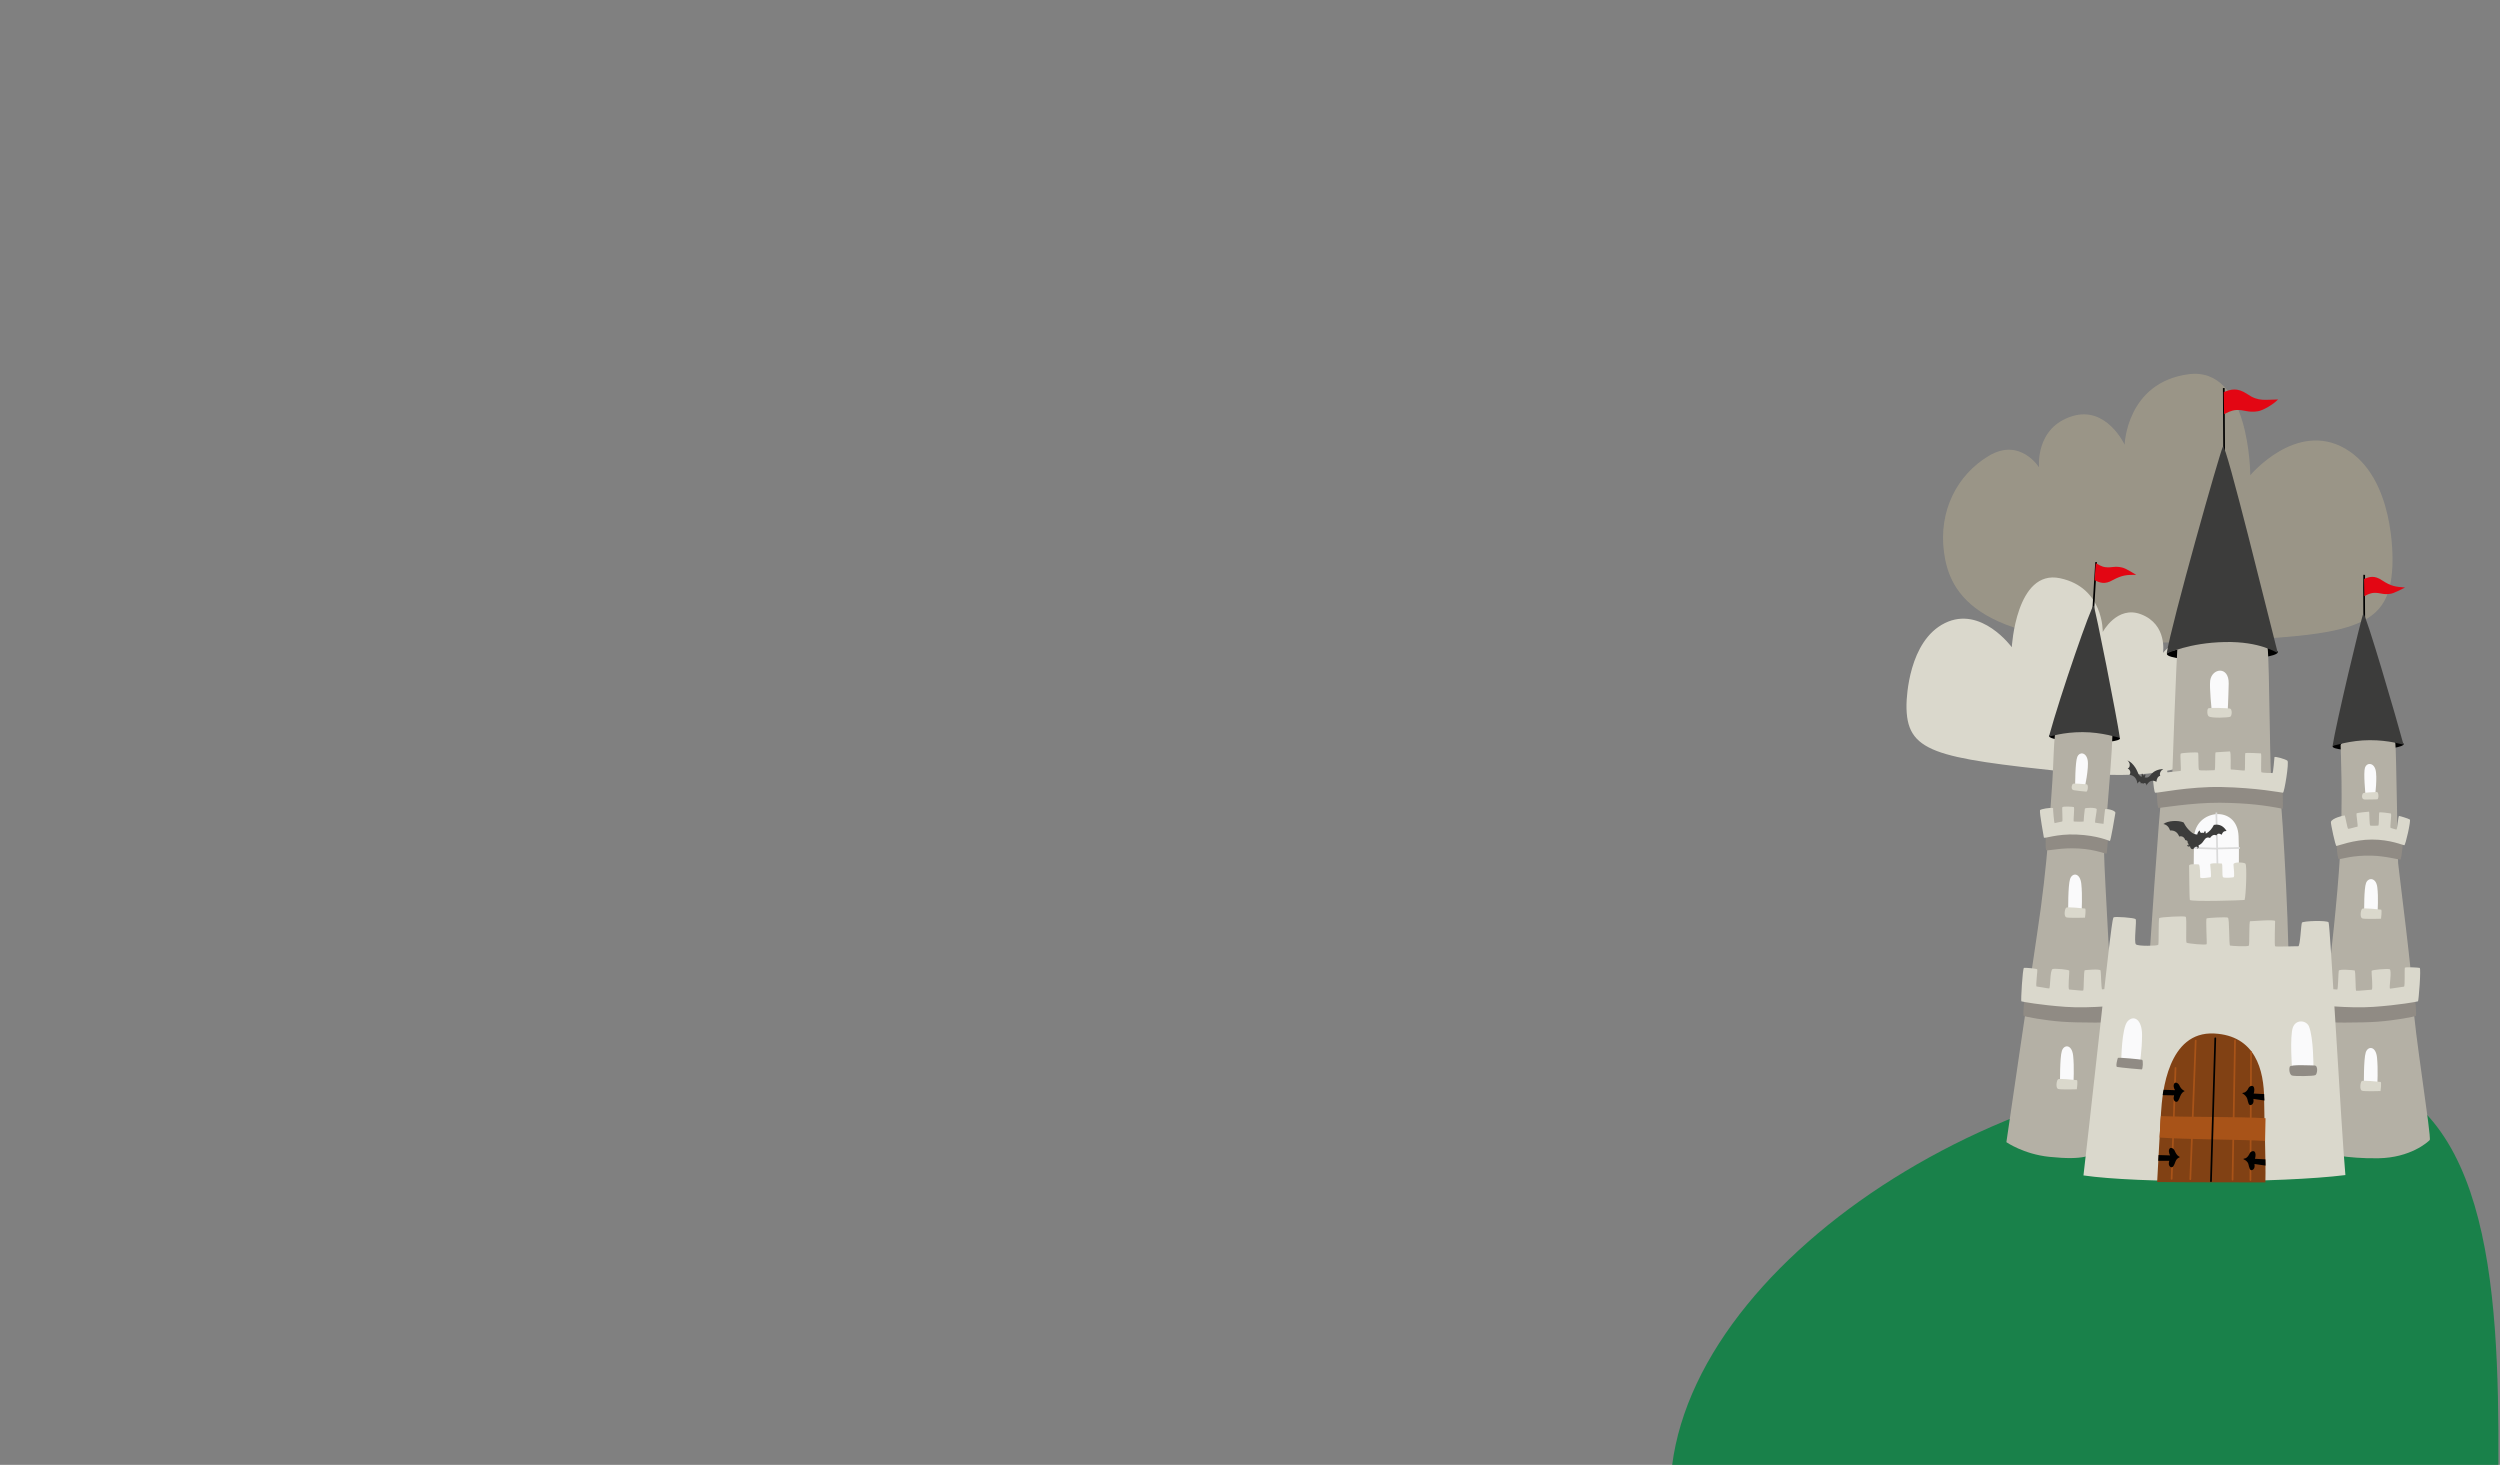 <?xml version="1.0" encoding="UTF-8" standalone="no"?>
<!-- Generator: Adobe Illustrator 25.3.1, SVG Export Plug-In . SVG Version: 6.00 Build 0)  -->

<svg
   version="1.1"
   id="Layer_1"
   x="0px"
   y="0px"
   viewBox="0 0 1024 600"
   xml:space="preserve"
   sodipodi:docname="castillo_pres5.svg"
   width="1024"
   height="600"
   inkscape:version="1.2.1 (9c6d41e410, 2022-07-14)"
   xmlns:inkscape="http://www.inkscape.org/namespaces/inkscape"
   xmlns:sodipodi="http://sodipodi.sourceforge.net/DTD/sodipodi-0.dtd"
   xmlns="http://www.w3.org/2000/svg"
   xmlns:svg="http://www.w3.org/2000/svg"><rect x="0" y="0" width="1024" height="600" fill="#808080" stroke="none"/><defs
   id="defs2972" /><sodipodi:namedview
   id="namedview2970"
   pagecolor="#ffffff"
   bordercolor="#000000"
   borderopacity="0.25"
   inkscape:showpageshadow="2"
   inkscape:pageopacity="0.0"
   inkscape:pagecheckerboard="0"
   inkscape:deskcolor="#d1d1d1"
   showgrid="false"
   inkscape:zoom="1.1490939"
   inkscape:cx="496.91328"
   inkscape:cy="473.85163"
   inkscape:window-width="1920"
   inkscape:window-height="1018"
   inkscape:window-x="-8"
   inkscape:window-y="-8"
   inkscape:window-maximized="1"
   inkscape:current-layer="Layer_1" />
<style
   type="text/css"
   id="style2509">
	.st0{fill-rule:evenodd;clip-rule:evenodd;fill:#9A9587;}
	.st1{fill-rule:evenodd;clip-rule:evenodd;fill:#DAD8CC;}
	.st2{fill:#19814A;}
	.st3{fill:none;stroke:#000000;stroke-width:0.712;stroke-miterlimit:10;}
	.st4{fill:#B4B0A5;}
	.st5{fill:#3C3C3B;}
	.st6{fill:#FAFAFB;}
	.st7{fill:#DAD8CC;}
	.st8{fill:#E30613;}
	.st9{fill:none;stroke:#DADADA;stroke-width:0.712;stroke-miterlimit:10;}
	.st10{fill:#908B84;}
	.st11{fill:#814114;}
	.st12{fill:none;stroke:#A85318;stroke-width:0.712;stroke-linecap:round;stroke-miterlimit:10;}
	.st13{fill:#A85318;}
	.st14{fill:none;stroke:#000000;stroke-width:0.712;stroke-linecap:round;stroke-miterlimit:10;}
	.st15{fill-rule:evenodd;clip-rule:evenodd;fill:#3C3C3B;}
	.st16{fill:#2FAC66;}
	.st17{fill:#D5C2A2;}
	.st18{fill:#B91919;}
	.st19{fill:#E4D5B8;}
	.st20{fill:#F39200;}
	.st21{fill:none;stroke:#000000;stroke-width:0.884;stroke-linecap:round;}
	.st22{fill-rule:evenodd;clip-rule:evenodd;fill:#FFFFFF;}
	.st23{fill-rule:evenodd;clip-rule:evenodd;}
	.st24{fill:#FBBA00;}
	.st25{fill:#00A0A4;}
	.st26{fill:#007572;}
	.st27{fill:none;stroke:#007572;stroke-width:0.928;stroke-linecap:round;}
	.st28{fill:none;stroke:#B9B5A3;stroke-width:0.618;stroke-linecap:round;stroke-linejoin:round;stroke-miterlimit:10;}
	.st29{fill:#FFDE00;}
	.st30{fill:none;stroke:#FBBA00;stroke-width:0.928;stroke-linecap:round;}
	.st31{fill:#B780B1;}
	.st32{fill:#FFFFFF;}
</style>































































<g
   id="g3980"
   transform="translate(29.589,-130.538)"><path
     class="st0"
     d="m 950.345,362.253 c 0.189,-3.88 0.758,-36.242 -19.323,-47.956 -20.081,-11.641 -38.898,10.909 -38.898,10.909 0,0 -0.063,-44.808 -25.385,-41.367 -25.322,3.441 -26.079,28.847 -26.079,28.847 0,0 -7.388,-15.961 -21.343,-11.715 -15.471,4.686 -13.703,21.013 -13.703,21.013 0,0 -7.767,-12.447 -20.649,-4.686 -12.945,7.761 -20.523,22.477 -18.312,39.317 2.21,16.913 13.387,39.463 89.92,37.12 76.47,-2.27 92.573,-3.954 93.772,-31.483 z"
     id="path2511"
     style="stroke-width:0.68" /><path
     class="st1"
     d="m 751.308,419.068 c 0.063,-2.782 0.884,-25.992 15.723,-33.313 14.839,-7.322 27.406,9.884 27.406,9.884 0,0 1.768,-32.069 19.765,-28.261 17.997,3.807 17.492,22.038 17.492,22.038 0,0 5.873,-11.056 15.723,-7.248 10.861,4.173 8.967,15.815 8.967,15.815 0,0 6.062,-8.493 14.966,-2.27 8.967,6.223 13.766,17.206 11.556,29.14 -2.273,11.934 -11.114,27.602 -65.735,21.892 -54.622,-5.857 -66.114,-7.907 -65.862,-27.676 z"
     id="path2513"
     style="stroke-width:0.68" /><path
     class="st2"
     d="m 993.752,730.881 c 0.379,-75.412 -4.041,-155.071 -67.314,-162.539 -118.336,-13.911 -259.595,71.532 -271.151,162.539 z"
     id="path2515"
     style="stroke-width:0.68" /><path
     class="st3"
     d="m 827.336,389.928 c 0,-3.148 1.516,-26.285 1.642,-29.14"
     id="path2517" /><path
     class="st3"
     d="m 938.915,395.126 c 0,-3.002 -0.316,-26.504 -0.126,-29.14"
     id="path2519" /><path
     class="st3"
     d="m 881.452,322.057 -0.189,-32.581"
     id="path2521" /><path
     d="m 857.962,398.421 c 0,1.684 10.861,2.929 22.796,2.709 11.872,-0.22 22.733,-1.757 22.67,-3.514 0,-1.684 -10.924,-2.929 -22.796,-2.709 -11.872,0.293 -22.733,1.83 -22.67,3.514 z"
     id="path2523"
     style="stroke-width:0.68" /><path
     d="m 925.844,436.274 c 0,1.171 6.567,1.904 14.587,1.611 8.02,-0.293 14.524,-1.391 14.524,-2.563 0,-1.171 -6.567,-1.904 -14.587,-1.611 -8.083,0.293 -14.587,1.464 -14.524,2.563 z"
     id="path2525"
     style="stroke-width:0.68" /><path
     d="m 838.765,432.979 c 0,1.171 -6.567,1.904 -14.587,1.611 -8.02,-0.293 -14.524,-1.391 -14.461,-2.563 0,-1.171 6.567,-1.904 14.587,-1.611 7.956,0.293 14.461,1.391 14.461,2.563 z"
     id="path2527"
     style="stroke-width:0.68" /><path
     class="st4"
     d="m 831.314,601.888 c -5.178,1.757 -6.504,4.027 -21.533,2.489 -10.482,-1.098 -17.555,-6.004 -17.555,-6.004 0,0 11.177,-76.291 12.44,-84.345 4.862,-31.629 5.431,-51.69 6.378,-63.259 1.01,-16.034 0.126,-26.431 5.431,-30.604 3.662,-2.782 18.186,5.638 19.07,8.786 0.884,3.148 -3.284,45.321 -3.284,51.324 0,6.004 3.284,62.893 3.599,67.432 0.316,4.613 -4.547,54.18 -4.547,54.18 z"
     id="path2529"
     style="stroke-width:0.68" /><path
     class="st4"
     d="m 850.447,527.867 c 0,0 4.547,-68.53 5.431,-72.411 0.884,-3.88 4.231,-5.638 4.231,-5.638 0,0 1.705,-50.592 2.4,-56.889 0.568,-4.832 23.364,-3.514 23.364,-3.514 0,0 12.44,-1.025 13.324,6.004 0.884,7.029 0.884,56.596 1.831,57.255 0.884,0.732 2.4,1.391 3.347,4.247 0.884,2.782 4.547,70.653 3.031,72.411 -1.516,1.757 -53.674,-2.123 -56.958,-1.464 z"
     id="path2531"
     style="stroke-width:0.68" /><path
     class="st4"
     d="m 922.561,602.84 c 0,0 8.904,2.343 22.038,2.123 13.134,-0.22 20.207,-6.589 21.028,-7.468 0.821,-0.952 -6.694,-47.298 -6.694,-55.791 0,-8.42 -6.062,-55.278 -6.251,-57.621 -0.189,-2.343 -0.758,-46.931 -1.137,-49.055 -0.379,-2.123 -5.936,-3.88 -5.936,-3.88 0,0 -16.481,1.684 -16.481,4.686 0,1.757 1.073,21.745 -0.253,44.955 -1.01,17.572 -3.978,43.637 -4.799,49.933 -2.147,14.497 -4.168,68.164 -1.516,72.118 z"
     id="path2533"
     style="stroke-width:0.68" /><path
     class="st5"
     d="m 809.655,432.247 c 0.505,0 5.746,-1.83 13.766,-1.83 8.02,0 14.839,2.343 15.281,2.343 -1.137,-7.981 -9.977,-52.862 -10.735,-54.107 -0.631,-1.025 -13.703,36.608 -18.312,53.594 z"
     id="path2535"
     style="stroke-width:0.68" /><path
     class="st5"
     d="m 954.891,435.542 c -0.505,0 -5.746,-1.83 -13.766,-1.83 -8.02,0 -14.839,2.343 -15.281,2.343 1.137,-7.981 11.808,-52.862 12.566,-54.107 0.758,-1.171 13.955,44.076 16.481,53.594 z"
     id="path2537"
     style="stroke-width:0.68" /><path
     class="st5"
     d="m 903.364,397.909 c -0.695,0 -7.072,-4.686 -21.596,-4.393 -14.839,0.293 -23.238,4.613 -23.869,4.613 1.831,-11.788 21.912,-82.954 23.048,-84.711 1.137,-1.83 18.754,70.361 22.417,84.491 z"
     id="path2539"
     style="stroke-width:0.68" /><path
     class="st6"
     d="m 817.548,503.779 c 0,0 -0.126,-10.47 0.758,-13.179 0.884,-2.709 4.105,-2.709 4.61,1.977 0.505,4.759 0.126,11.202 0.126,11.202 z"
     id="path2541"
     style="stroke-width:0.68" /><path
     class="st6"
     d="m 820.39,452.747 c 0,-0.659 0,-10.104 0.884,-12.227 0.884,-2.123 3.599,-1.904 4.231,1.318 0.631,3.221 -1.263,11.715 -1.263,11.715 z"
     id="path2543"
     style="stroke-width:0.68" /><path
     class="st7"
     d="m 816.727,506.268 c 0.821,0.366 7.704,0.146 7.704,0.146 0,0 0.505,-3.734 0,-3.734 -0.505,0 -7.325,-0.879 -7.767,-0.293 -0.568,0.586 -0.947,3.441 0.063,3.88 z"
     id="path2545"
     style="stroke-width:0.68" /><path
     class="st6"
     d="m 814.201,574.14 c 0,0 -0.126,-10.47 0.758,-13.179 0.884,-2.709 4.105,-2.709 4.61,1.977 0.505,4.759 0.126,11.202 0.126,11.202 z"
     id="path2547"
     style="stroke-width:0.68" /><path
     class="st7"
     d="m 813.38,576.556 c 0.821,0.366 7.704,0.146 7.704,0.146 0,0 0.505,-3.734 0,-3.734 -0.505,0 -7.325,-0.879 -7.767,-0.293 -0.568,0.586 -0.947,3.441 0.063,3.88 z"
     id="path2549"
     style="stroke-width:0.68" /><path
     class="st6"
     d="m 938.663,574.798 c 0,0 -0.126,-10.47 0.758,-13.179 0.884,-2.709 4.105,-2.709 4.61,2.05 0.505,4.759 0.126,11.202 0.126,11.202 h -5.494 z"
     id="path2551"
     style="stroke-width:0.68" /><path
     class="st7"
     d="m 937.842,577.288 c 0.821,0.366 7.641,0.146 7.641,0.146 0,0 0.505,-3.734 0,-3.734 -0.505,0 -7.325,-0.879 -7.767,-0.293 -0.505,0.586 -0.884,3.441 0.126,3.88 z"
     id="path2553"
     style="stroke-width:0.68" /><path
     class="st7"
     d="m 819.885,454.212 c 0.505,0.073 4.357,0.586 5.052,0.586 0.695,0 1.01,-3.002 0.126,-3.002 -0.884,0 -5.304,-0.586 -5.683,-0.146 -0.316,0.439 -0.947,2.343 0.505,2.563 z"
     id="path2555"
     style="stroke-width:0.68" /><path
     class="st6"
     d="m 938.789,503.559 c 0,0 -0.126,-9.006 0.758,-11.348 0.884,-2.343 4.105,-2.343 4.61,1.757 0.505,4.1 0.126,9.591 0.126,9.591 z"
     id="path2557"
     style="stroke-width:0.68" /><path
     class="st7"
     d="m 937.968,506.708 c 0.821,0.366 7.704,0.146 7.704,0.146 0,0 0.505,-3.734 0,-3.734 -0.505,0 -7.325,-0.879 -7.767,-0.293 -0.568,0.586 -0.947,3.441 0.063,3.88 z"
     id="path2559"
     style="stroke-width:0.68" /><path
     class="st6"
     d="m 939.357,456.481 c -0.063,-0.586 -0.947,-9.372 -0.253,-11.495 0.695,-2.123 3.41,-2.196 4.294,0.732 0.884,2.929 -0.189,11.056 -0.189,11.056 z"
     id="path2561"
     style="stroke-width:0.68" /><path
     class="st7"
     d="m 938.979,458.019 c 0.505,0 4.357,0 5.115,-0.073 0.758,-0.073 0.695,-3.148 -0.189,-3.002 -0.884,0.073 -5.367,0.146 -5.683,0.586 -0.316,0.439 -0.758,2.416 0.758,2.489 z"
     id="path2563"
     style="stroke-width:0.68" /><path
     class="st8"
     d="m 845.396,365.987 c -1.642,-0.952 -4.168,-2.636 -5.809,-3.002 -3.094,-0.732 -4.294,0.22 -6.883,-0.146 -1.705,-0.22 -3.157,-1.318 -3.852,-1.611 l -0.505,6.956 c 2.147,1.025 4.168,1.904 7.514,-0.073 3.852,-2.05 5.62,-2.123 9.535,-2.123 z"
     id="path2565"
     style="stroke-width:0.68" /><path
     class="st8"
     d="m 955.523,371.185 c -1.705,0.805 -4.294,2.27 -5.936,2.563 -3.157,0.513 -4.231,-0.513 -6.82,-0.366 -1.705,0.073 -3.22,1.025 -3.915,1.318 l -0.126,-7.029 c 2.21,-0.879 4.231,-1.611 7.514,0.659 3.599,2.343 5.367,2.563 9.283,2.855 z"
     id="path2567"
     style="stroke-width:0.68" /><path
     class="st8"
     d="m 903.49,294.162 c -1.831,1.977 -6.188,4.539 -8.272,4.832 -4.041,0.659 -5.431,-0.659 -8.777,-0.513 -2.147,0.073 -4.168,1.318 -5.052,1.684 l -0.126,-9.006 c 2.778,-1.098 5.431,-2.05 9.661,0.805 4.61,3.221 7.514,2.196 12.566,2.196 z"
     id="path2569"
     style="stroke-width:0.68" /><path
     class="st6"
     d="m 876.337,421.704 c 0,0 -1.01,-9.591 -0.631,-12.447 0.758,-5.125 7.704,-6.004 7.578,1.245 -0.126,6.516 -0.442,11.788 -0.442,11.788 z"
     id="path2571"
     style="stroke-width:0.68" /><path
     class="st6"
     d="m 868.949,495.359 c 0,0 -0.063,-13.765 0.189,-21.892 0.316,-11.422 17.681,-13.618 18.186,-0.439 0.695,16.913 -1.01,22.258 -1.01,22.258 h -17.365 z"
     id="path2573"
     style="stroke-width:0.68" /><path
     class="st9"
     d="m 878.863,495.066 -0.316,-16.913 -9.472,-0.293"
     id="path2575" /><path
     class="st9"
     d="m 878.232,463.364 0.316,14.716 9.346,-0.22"
     id="path2577" /><path
     class="st7"
     d="m 875.138,423.974 c 1.2,0.805 8.02,0.513 8.777,0.146 0.758,-0.366 0.884,-3.148 -0.126,-3.368 -1.073,-0.146 -8.462,-0.513 -8.967,0 -0.442,0.586 -0.442,2.709 0.316,3.221 z"
     id="path2579"
     style="stroke-width:0.68" /><path
     class="st7"
     d="m 867.371,499.166 c 0.884,0.805 21.343,0.146 22.417,0 0.568,-1.464 1.073,-14.424 0.316,-14.936 -0.758,-0.513 -4.862,-0.732 -4.862,0.366 0,1.098 0.631,5.125 0,5.272 -0.631,0.146 -3.662,0.366 -4.231,0 -0.631,-0.366 0,-5.638 -0.631,-5.638 -0.631,0 -4.673,-0.366 -4.673,0.366 0,0.732 0.631,5.272 0.126,5.272 -0.442,0 -4.231,0.732 -4.231,0 0,-0.732 0,-5.272 -0.631,-5.272 -0.631,0 -3.915,-0.366 -3.915,0.512 0.063,0.879 0.063,12.593 0.316,14.057 z"
     id="path2581"
     style="stroke-width:0.68" /><path
     class="st10"
     d="m 921.171,539.874 c 0,0 -2.968,8.932 -0.568,9.225 2.4,0.366 16.671,0.439 23.68,-0.073 7.009,-0.513 15.345,-2.05 15.66,-2.416 0.316,-0.366 -0.189,-8.273 -0.947,-8.786 -0.758,-0.586 -37.825,2.05 -37.825,2.05 z"
     id="path2583"
     style="stroke-width:0.68" /><path
     class="st10"
     d="m 927.36,473.98 c 0,0 0.316,8.493 1.073,8.493 0.821,0 5.746,-1.684 13.387,-1.464 5.683,0.146 11.177,1.684 11.745,1.611 0.568,-0.146 1.389,-8.42 0.947,-9.006 -0.379,-0.586 -13.198,-2.196 -13.198,-2.196 z"
     id="path2585"
     style="stroke-width:0.68" /><path
     class="st10"
     d="m 838.071,539.874 c 0,0 2.968,8.932 0.568,9.225 -2.4,0.366 -16.671,0.439 -23.68,-0.073 -7.009,-0.513 -15.345,-2.05 -15.66,-2.416 -0.316,-0.366 0.189,-8.273 0.947,-8.786 0.695,-0.586 37.825,2.05 37.825,2.05 z"
     id="path2587"
     style="stroke-width:0.68" /><path
     class="st10"
     d="m 808.455,469.075 c 0,0 -0.379,8.859 0.063,9.738 2.021,0.146 5.809,-1.098 13.198,-0.732 7.578,0.366 11.619,2.636 11.619,1.977 0,-0.659 1.073,-8.566 0,-8.713 -1.073,-0.146 -23.996,-2.563 -24.88,-2.27 z"
     id="path2589"
     style="stroke-width:0.68" /><path
     class="st10"
     d="m 853.857,453.626 c -0.126,0.805 0.189,7.761 0.631,7.834 0.379,0.146 13.64,-2.196 25.259,-2.123 11.366,0.146 18.312,1.025 25.701,2.489 0,-0.513 0.253,-9.079 -0.695,-9.811 -0.947,-0.732 -32.899,-1.611 -32.899,-1.611 z"
     id="path2591"
     style="stroke-width:0.68" /><path
     class="st7"
     d="m 918.709,542.071 c 0,0 13.576,1.611 23.932,0.879 10.356,-0.732 17.934,-2.123 18.186,-2.27 0.253,-0.146 1.326,-13.545 0.695,-13.691 -0.631,-0.146 -5.809,-0.439 -6.062,-0.073 -0.253,0.293 0.126,7.761 -0.379,7.761 -0.505,0 -5.052,0.805 -5.683,0.805 -0.631,0 0.947,-7.761 -0.253,-7.981 -1.263,-0.22 -7.199,0.22 -7.325,0.732 -0.126,0.513 0.695,7.688 0,7.688 -0.695,0 -5.936,0.586 -6.315,0.439 -0.379,-0.146 -0.126,-8.273 -0.695,-8.347 -0.568,-0.073 -6.251,-0.659 -6.441,0.146 -0.189,0.805 -0.253,7.688 -0.631,7.688 -0.442,0 -4.989,-0.366 -5.304,-0.513 -0.379,-0.146 1.01,-8.127 0.631,-8.273 -0.442,-0.146 -4.989,-1.464 -5.178,-0.805 -0.189,0.659 -2.778,12.373 -2.336,13.179 0.316,0.805 3.157,2.636 3.157,2.636 z"
     id="path2593"
     style="stroke-width:0.68" /><path
     class="st7"
     d="m 840.47,542.071 c 0,0 -13.576,1.611 -23.932,0.879 -10.356,-0.732 -17.934,-2.123 -18.186,-2.27 -0.253,-0.146 0.505,-13.545 1.073,-13.691 0.631,-0.146 5.178,0.293 5.431,0.586 0.253,0.293 -0.758,7.029 -0.253,7.029 0.505,0 4.483,0.805 5.115,0.805 0.631,0 0.253,-7.761 1.516,-7.981 1.263,-0.22 6.63,0.22 6.757,0.732 0.126,0.513 -0.695,7.688 0,7.688 0.695,0 5.367,0.586 5.683,0.439 0.379,-0.146 0.126,-8.273 0.695,-8.347 0.568,-0.073 6.252,-0.659 6.441,0.146 0.189,0.805 0.253,7.688 0.631,7.688 0.442,0 4.989,-0.366 5.304,-0.513 0.379,-0.146 -1.01,-8.127 -0.631,-8.273 0.442,-0.146 4.989,-1.464 5.178,-0.805 0.189,0.659 2.778,12.374 2.336,13.179 -0.253,0.879 -3.157,2.709 -3.157,2.709 z"
     id="path2595"
     style="stroke-width:0.68" /><path
     class="st7"
     d="m 925.15,467.244 c -0.126,0.586 1.831,9.811 2.273,9.811 0.442,0 7.072,-2.636 14.587,-2.636 7.514,0 12.692,2.343 13.198,2.343 0.505,0 2.778,-10.177 2.273,-10.543 -0.505,-0.366 -4.041,-1.464 -4.42,-1.464 -0.379,0 -0.695,5.564 -1.073,5.564 -0.379,0 -1.894,-0.586 -2.336,-0.659 -0.505,-0.073 0.568,-5.857 0,-5.931 -0.568,-0.146 -4.61,-0.659 -4.736,-0.366 -0.126,0.366 0,5.345 -0.379,5.345 -0.379,0 -2.778,0.146 -3.22,0 -0.505,-0.073 -0.316,-5.711 -0.568,-5.711 -0.316,0 -4.736,0.439 -5.052,0.659 -0.316,0.22 0.695,5.491 0.316,5.491 -0.379,0 -3.41,0.952 -3.789,0.879 -0.379,-0.146 -1.2,-5.491 -1.452,-5.491 -0.505,0 -5.367,1.171 -5.62,2.709 z"
     id="path2597"
     style="stroke-width:0.68" /><path
     class="st7"
     d="m 805.992,462.339 c -0.253,1.464 1.516,10.47 1.579,11.202 0.063,0.732 4.989,-1.538 13.45,-1.171 8.588,0.366 13.198,2.563 13.576,2.636 0.379,0.073 2.084,-10.397 2.273,-11.495 0.126,-1.171 -4.105,-1.904 -4.231,-1.464 -0.126,0.513 -0.631,5.931 -0.631,5.931 0,0 -2.652,-0.293 -3.473,-0.513 -0.063,-0.879 0.758,-4.686 0.695,-5.564 -0.505,-0.659 -4.736,-0.586 -4.862,-0.146 -0.126,0.439 -0.505,4.905 -0.505,5.272 -0.884,0.146 -2.715,0.073 -4.041,0 -0.253,-0.659 0.442,-5.784 0,-5.93 -0.442,-0.146 -4.42,-0.366 -4.673,0.073 -0.189,0.512 0.253,5.857 -0.063,5.857 -0.316,0 -2.842,0.659 -3.094,0.659 -0.253,0 -0.695,-5.784 -0.631,-6.15 -1.326,-0.293 -4.799,0.366 -5.367,0.805 z"
     id="path2599"
     style="stroke-width:0.68" /><path
     class="st7"
     d="m 851.837,442.131 c -0.126,0.586 0.631,12.886 1.326,13.106 0.758,0.22 13.703,-2.563 26.9,-2.343 14.839,0.293 24.943,2.343 25.448,2.343 0.568,0 2.589,-12.447 1.831,-13.106 -0.758,-0.659 -5.178,-1.904 -5.304,-1.464 -0.063,0.439 -0.505,6.516 -0.821,6.516 -0.316,0 -4.041,-0.073 -4.483,-0.293 -0.442,-0.146 0.126,-7.614 -0.253,-7.761 -0.379,-0.073 -5.936,-0.293 -6.315,-0.146 -0.379,0.073 0,7.102 -0.379,7.175 -0.379,0.073 -5.367,-0.513 -5.62,-0.439 -0.253,0.073 0.253,-7.395 -0.442,-7.395 -0.695,0 -5.304,0.366 -5.746,0.366 -0.442,0 0,7.322 -0.505,7.322 -0.505,0 -5.809,0.293 -6.315,-0.073 -0.442,-0.366 -0.126,-6.882 -0.442,-7.102 -0.316,-0.293 -6.694,0.073 -7.072,0.366 -0.379,0.293 0.316,7.029 -0.063,7.102 -0.379,0.073 -5.052,0.586 -5.367,0.586 -0.316,0 -0.063,-6.736 -0.884,-6.663 -0.758,0 -5.367,1.098 -5.494,1.904 z"
     id="path2601"
     style="stroke-width:0.68" /><path
     class="st7"
     d="m 845.269,517.324 c 0.821,0.879 8.84,0.659 9.156,0.22 0.316,-0.439 0,-10.616 0.442,-10.982 0.442,-0.366 10.167,-0.952 10.798,-0.513 0.568,0.439 -0.063,10.25 0.379,10.616 0.442,0.366 8.083,1.098 8.209,0.586 0.189,-0.513 -0.442,-10.25 0,-10.543 0.442,-0.22 8.02,-0.659 8.714,-0.293 0.695,0.366 0.379,11.275 0.884,11.422 0.505,0.146 7.388,0.586 7.704,0 0.316,-0.586 0,-9.957 0.505,-9.957 0.505,0 10.23,-0.805 10.23,-0.073 0,0.732 -0.316,10.031 0,10.323 0.316,0.293 8.714,-0.073 9.472,0 0.821,0.073 1.137,-8.932 1.516,-9.665 0.379,-0.732 10.293,-1.025 10.924,-0.146 0.631,0.952 5.367,87.42 6.883,103.527 -26.458,3.295 -85.374,3.368 -107.286,0.146 1.452,-11.934 10.419,-93.79 10.735,-95.547 0.316,-1.757 1.073,-9.811 1.642,-10.177 0.631,-0.366 8.335,0.146 8.967,0.732 0.568,0.439 -0.758,9.372 0.126,10.323 z"
     id="path2603"
     style="stroke-width:0.68" /><path
     class="st6"
     d="m 839.27,566.232 c 0,-1.171 0.126,-14.57 2.589,-17.352 2.526,-2.782 5.936,-0.805 5.936,5.564 0,6.37 -1.01,12.3 -1.01,12.3 z"
     id="path2605"
     style="stroke-width:0.68" /><path
     class="st6"
     d="m 909.3,568.941 c -0.126,-0.805 -1.01,-13.911 0.253,-17.499 1.263,-3.588 5.62,-3.002 6.63,-0.439 1.831,4.613 1.831,16.108 1.831,17.133 0,1.025 -8.714,0.805 -8.714,0.805 z"
     id="path2607"
     style="stroke-width:0.68" /><path
     class="st11"
     d="m 855.562,586.367 c -0.316,5.784 -1.263,21.525 -1.579,28.335 10.735,0.146 44.139,0.146 44.329,0.146 0.253,-8.932 -0.505,-27.383 -0.505,-33.753 0,-12.447 -3.663,-26.358 -20.459,-27.236 -18.881,-0.952 -21.28,24.015 -21.785,32.508 z"
     id="path2609"
     style="stroke-width:0.68" /><path
     class="st12"
     d="m 884.862,613.749 1.01,-57.035"
     id="path2611" /><path
     class="st12"
     d="m 869.77,556.787 -2.21,56.742"
     id="path2613" /><path
     class="st12"
     d="m 859.919,613.383 1.579,-45.394"
     id="path2615" /><path
     class="st12"
     d="m 892.44,561.473 -0.253,52.423"
     id="path2617" /><path
     class="st13"
     d="m 854.994,596.47 c 9.914,0.805 34.162,0.805 43.192,1.391 0.063,-3.295 0.126,-6.516 0.189,-9.298 -10.04,-0.659 -33.91,-0.439 -42.876,-0.879 -0.316,2.27 -0.253,5.491 -0.505,8.786 z"
     id="path2619"
     style="stroke-width:0.68" /><path
     class="st10"
     d="m 837.566,567.55 c 1.452,0.293 9.661,1.025 10.103,1.025 0.442,0 0.695,-3.807 0.126,-3.954 -0.568,-0.146 -9.851,-1.098 -9.914,-0.732 -0.189,0.439 -1.01,3.514 -0.316,3.661 z"
     id="path2621"
     style="stroke-width:0.68" /><path
     class="st10"
     d="m 909.174,571.064 c 1.01,0.366 8.777,0.293 9.598,-0.146 0.821,-0.366 1.263,-3.954 -0.316,-3.954 -1.579,0 -9.851,-0.513 -10.167,0.513 -0.379,1.025 -0.126,3.148 0.884,3.588 z"
     id="path2623"
     style="stroke-width:0.68" /><path
     d="m 897.807,578.679 c -1.894,-0.073 -4.294,-0.22 -4.294,-0.22 0,0 0.505,-1.318 0.126,-2.489 -0.379,-1.171 -1.894,-0.586 -2.273,0.293 -0.379,0.879 -1.2,1.757 -1.894,1.83 -0.695,0.073 -0.695,0.293 -0.379,0.439 0.316,0.073 1.516,1.025 1.831,2.196 0.316,1.171 0.505,3.002 1.705,2.343 1.2,-0.586 0.758,-2.416 0.758,-2.416 l 4.547,0.659 c -0.126,-0.805 -0.063,-1.83 -0.126,-2.636 z"
     id="path2625"
     style="stroke-width:0.68" /><path
     d="m 860.93,579.191 c 0,0 -0.695,1.684 0.379,2.489 1.137,0.732 1.642,-0.879 2.084,-2.05 0.442,-1.171 1.2,-1.904 1.516,-1.977 0.505,-0.22 0.379,-0.22 -0.253,-0.586 -0.631,-0.366 -1.2,-1.098 -1.579,-1.977 -0.379,-0.879 -1.768,-1.684 -2.21,-0.513 -0.442,1.171 0.379,2.489 0.379,2.489 0,0 -3.284,-0.073 -4.61,-0.146 -0.189,0.732 -0.379,1.538 -0.379,2.196 z"
     id="path2627"
     style="stroke-width:0.68" /><path
     d="m 898.312,605.403 c -1.894,-0.073 -4.294,-0.22 -4.294,-0.22 0,0 0.505,-1.318 0.126,-2.489 -0.379,-1.171 -1.894,-0.586 -2.273,0.293 -0.379,0.879 -1.2,1.977 -1.958,2.05 -0.695,0.073 -0.695,0.293 -0.379,0.439 0.316,0.073 1.516,0.732 1.831,1.904 0.316,1.171 0.505,3.002 1.705,2.343 1.2,-0.586 0.758,-2.416 0.758,-2.416 l 4.547,0.659 c -0.063,-0.732 0,-1.757 -0.063,-2.563 z"
     id="path2629"
     style="stroke-width:0.68" /><path
     d="m 858.972,605.988 c 0,0 -0.695,1.684 0.379,2.489 1.137,0.732 1.642,-0.879 2.084,-2.05 0.379,-1.171 1.2,-1.611 1.516,-1.757 0.505,-0.22 0.379,-0.22 -0.253,-0.586 -0.631,-0.366 -1.2,-1.391 -1.579,-2.27 -0.379,-0.879 -1.768,-1.684 -2.21,-0.513 -0.442,1.171 0.379,2.489 0.379,2.489 0,0 -3.347,-0.073 -4.736,-0.146 -0.063,0.879 -0.126,1.684 -0.126,2.343 z"
     id="path2631"
     style="stroke-width:0.68" /><path
     class="st14"
     d="m 876.022,614.335 1.768,-58.5"
     id="path2633" /><path
     class="st15"
     d="m 841.796,441.985 c 0,-0.073 0,-0.073 0,0 1.389,0.586 2.336,1.611 3.22,2.929 0.316,0.513 0.568,0.952 0.821,1.538 0.316,0.732 0.568,1.538 1.2,1.977 0.126,0.073 0.316,0.22 0.505,0.22 0.063,0 0.189,-0.073 0.189,-0.22 0,-0.073 -0.063,-0.146 -0.063,-0.22 -0.063,-0.146 -0.063,-0.366 0,-0.586 0,-0.073 0.063,-0.22 0.126,-0.22 0.126,0 0.189,0.146 0.253,0.293 0.063,0.146 0.063,0.22 0.126,0.366 0.189,0 0.379,0.073 0.505,0.073 0.063,-0.22 0.126,-0.439 0.379,-0.439 0.253,0.366 0,0.952 -0.189,1.171 0.695,0.439 1.579,0.073 2.021,-0.439 0.253,-0.22 0.442,-0.513 0.695,-0.805 1.137,-1.318 2.778,-1.977 4.925,-2.123 -0.379,0.293 -0.821,0.586 -1.073,1.025 -0.126,0.22 -0.253,0.513 -0.316,0.805 -0.063,0.293 0,0.732 0.126,0.952 -1.01,0.293 -1.452,1.245 -1.579,2.489 -0.316,-0.22 -0.695,-0.366 -1.2,-0.439 -0.505,-0.073 -0.947,0.073 -1.326,0.22 -0.695,0.366 -1.2,1.098 -1.579,1.757 0.063,-0.366 0,-0.659 -0.253,-0.879 -0.189,-0.146 -0.505,-0.22 -0.758,-0.146 -0.126,0.073 -0.253,0.22 -0.316,0.366 -0.126,-0.146 -0.253,-0.366 -0.442,-0.366 -0.189,0 -0.379,0.073 -0.505,0.22 0,-0.22 -0.063,-0.366 -0.126,-0.513 -0.063,-0.146 -0.189,-0.366 -0.379,-0.366 -0.189,0 -0.379,0.22 -0.505,0.366 -0.126,0.146 -0.253,0.366 -0.379,0.513 -0.126,-1.098 -0.505,-1.904 -1.01,-2.489 -0.505,-0.586 -1.263,-1.025 -2.21,-1.098 0.253,-0.366 0.442,-1.025 0.189,-1.611 -0.189,-0.513 -0.568,-0.805 -0.947,-1.025 0.568,-0.22 0.884,-0.659 0.821,-1.538 0,-0.439 -0.189,-0.805 -0.379,-1.098 -0.126,-0.22 -0.379,-0.512 -0.568,-0.659 z"
     id="path2635"
     style="stroke-width:0.68" /><path
     class="st15"
     d="m 866.171,476.689 c 0.126,-0.073 0.316,0.22 0.568,0.146 0.253,-0.293 0,-0.879 -0.253,-1.025 0.126,-0.879 -0.379,-1.098 -1.01,-1.171 -0.316,-1.098 -1.263,-1.83 -2.463,-1.464 -0.631,-1.611 -1.768,-2.563 -3.726,-2.489 -0.505,-1.391 -1.326,-2.343 -2.778,-2.636 1.894,-1.391 5.936,-1.611 8.272,-0.659 0.505,0.952 1.137,1.977 1.958,2.855 0.947,0.952 1.958,2.05 3.662,2.123 0.126,-0.805 0.505,-1.391 1.073,-1.684 -0.063,0.659 0.253,0.879 0.505,1.025 0.316,-0.073 0.631,-0.22 0.884,0.073 0.316,-0.22 0.568,-0.439 0.631,-0.952 0.316,0.146 0.442,0.659 0.379,1.171 1.516,-0.732 2.589,-2.05 3.347,-3.588 2.526,-0.513 4.168,0.805 5.178,2.489 -1.137,0 -1.705,0.586 -1.958,1.538 -0.442,-0.22 -1.01,-0.586 -1.579,-0.366 -0.379,0.146 -0.379,0.439 -0.695,0.659 -1.01,-0.659 -2.084,0.293 -2.526,1.025 -1.894,-0.805 -2.336,1.098 -3.347,2.123 -0.442,0.439 -0.821,0.659 -1.389,0.952 0.253,0.366 0.126,1.318 -0.568,1.245 0.063,-0.22 0.253,-0.22 0.253,-0.439 -0.253,-0.439 -0.821,-0.366 -1.263,0 -0.253,0.146 -0.379,0.586 -0.631,0.659 -0.631,0.22 -1.137,-0.293 -1.263,-1.171 -0.316,0.293 -1.137,0.22 -1.263,-0.439 z"
     id="path2637"
     style="stroke-width:0.68" /></g>





































































































































































</svg>
